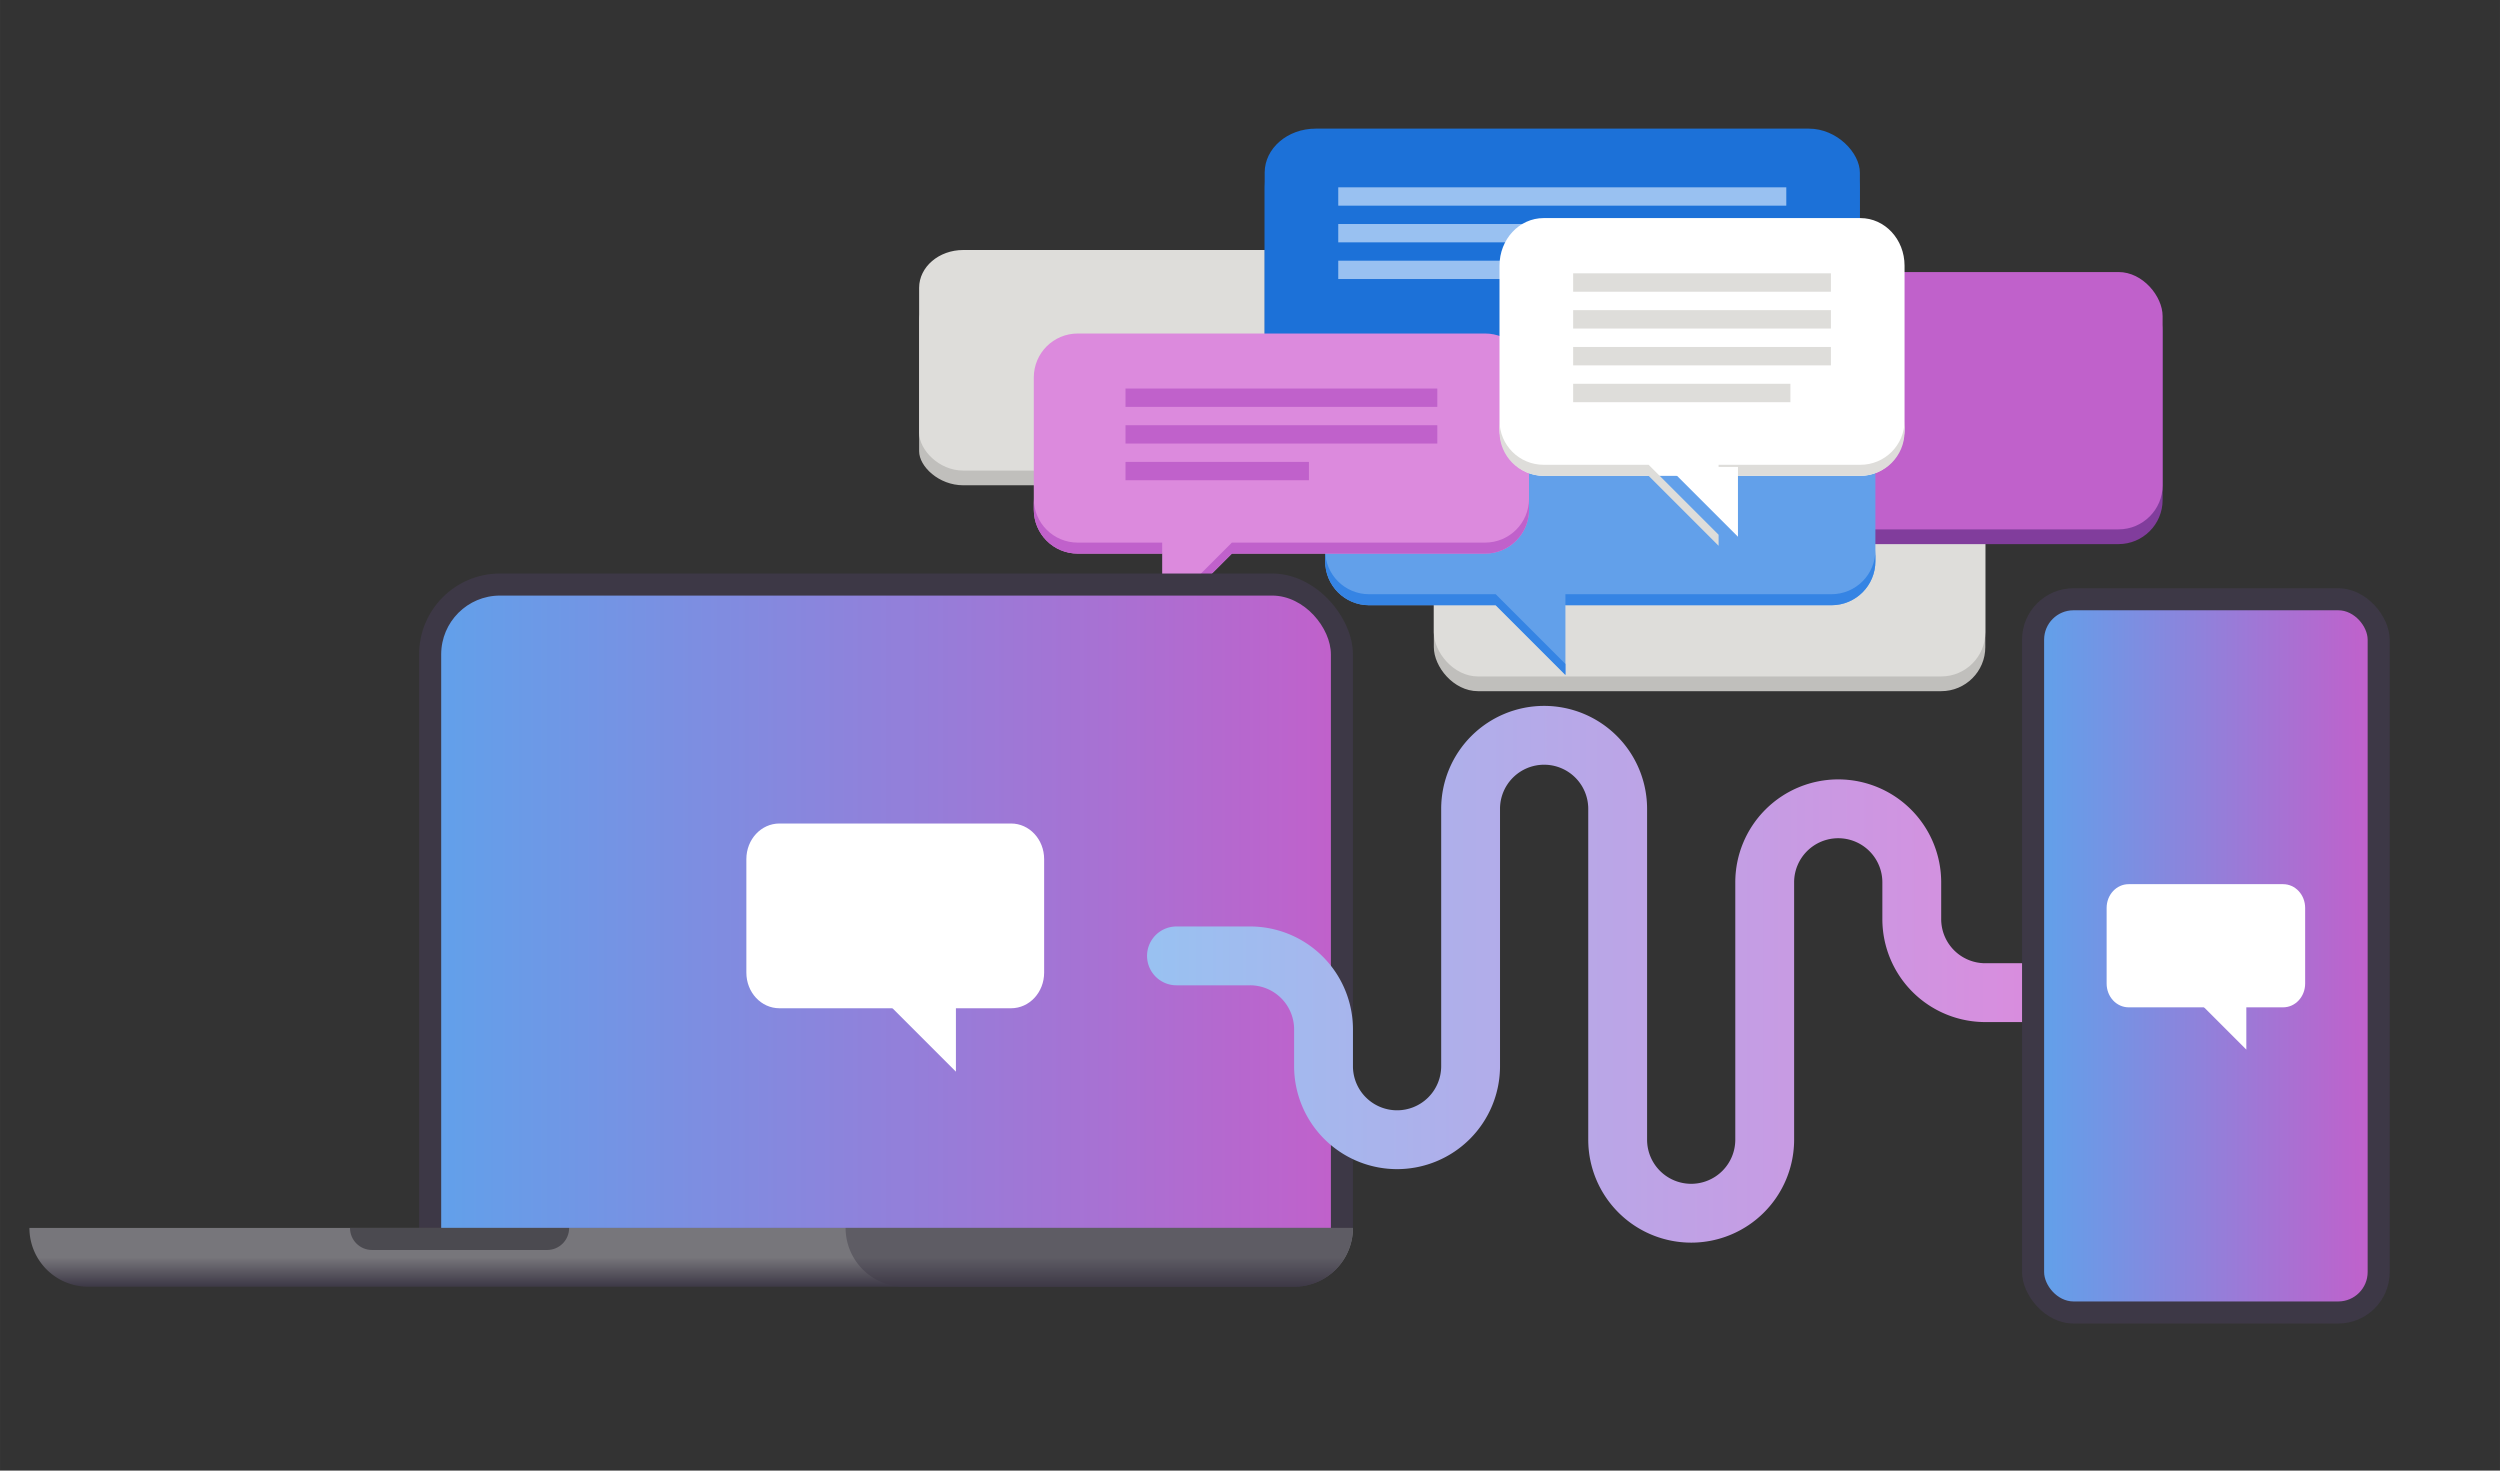 <?xml version="1.0" encoding="UTF-8" standalone="no"?>
<svg
   width="340"
   height="200"
   viewBox="0 0 89.958 52.917"
   version="1.1"
   id="svg8662"
   xmlns:xlink="http://www.w3.org/1999/xlink"
   xmlns="http://www.w3.org/2000/svg"
   xmlns:svg="http://www.w3.org/2000/svg"
   xmlns:rdf="http://www.w3.org/1999/02/22-rdf-syntax-ns#"
   xmlns:cc="http://creativecommons.org/ns#"
   xmlns:dc="http://purl.org/dc/elements/1.1/">
  <rect x="0" y="0" width="89.958" height="52.917" fill="#333333" stroke="none"/>
  <defs
     id="defs8656">
    <linearGradient
       id="linearGradient104655">
      <stop
         style="stop-color:#3d3846;stop-opacity:1"
         offset="0"
         id="stop104651" />
      <stop
         style="stop-color:#5e5c64;stop-opacity:1"
         offset="1"
         id="stop104653" />
    </linearGradient>
    <linearGradient
       id="linearGradient82129">
      <stop
         style="stop-color:#62a0ea;stop-opacity:1;"
         offset="0"
         id="stop82125" />
      <stop
         style="stop-color:#c061cb;stop-opacity:1"
         offset="1"
         id="stop82127" />
    </linearGradient>
    <linearGradient
       id="linearGradient70265">
      <stop
         style="stop-color:#99c1f1;stop-opacity:1"
         offset="0"
         id="stop70261" />
      <stop
         style="stop-color:#dc8add;stop-opacity:1"
         offset="1"
         id="stop70263" />
    </linearGradient>
    <linearGradient
       id="linearGradient56117">
      <stop
         style="stop-color:#3d3846;stop-opacity:1"
         offset="0"
         id="stop56113" />
      <stop
         style="stop-color:#77767b;stop-opacity:1"
         offset="1"
         id="stop56115" />
    </linearGradient>
    <linearGradient
       xlink:href="#linearGradient70265"
       id="linearGradient39055"
       x1="34.925"
       y1="35.057"
       x2="67.944"
       y2="35.057"
       gradientUnits="userSpaceOnUse"
       gradientTransform="translate(6.615)" />
    <linearGradient
       xlink:href="#linearGradient82129"
       id="linearGradient82131"
       x1="11.201"
       y1="33.249"
       x2="32.544"
       y2="33.249"
       gradientUnits="userSpaceOnUse"
       gradientTransform="matrix(1.5,0,0,1.5,-0.926,-15.875)" />
    <linearGradient
       xlink:href="#linearGradient82129"
       id="linearGradient82161"
       x1="73.554"
       y1="31.75"
       x2="85.196"
       y2="31.75"
       gradientUnits="userSpaceOnUse"
       gradientTransform="translate(0,2.646)" />
    <linearGradient
       xlink:href="#linearGradient56117"
       id="linearGradient98041"
       x1="9.26"
       y1="46.302"
       x2="9.26"
       y2="45.244"
       gradientUnits="userSpaceOnUse" />
    <linearGradient
       xlink:href="#linearGradient104655"
       id="linearGradient98624"
       gradientUnits="userSpaceOnUse"
       x1="9.26"
       y1="46.302"
       x2="9.26"
       y2="45.244"
       gradientTransform="matrix(0.383,0,0,1,30.021,0)" />
    <clipPath
       clipPathUnits="userSpaceOnUse"
       id="clipPath99524">
      <rect
         style="fill:#dc8add;fill-opacity:1;stroke-width:2.117;stroke-linecap:round;stroke-linejoin:round;stroke-miterlimit:4;stroke-dasharray:none;stroke-dashoffset:26.4"
         id="rect99526"
         width="35.719"
         height="26.458"
         x="14.552"
         y="17.727" />
    </clipPath>
  </defs>
  <g
     id="g77929"
     transform="translate(-26.224,0.265)">
    <rect
       y="10.054"
       x="59.297"
       height="7.143"
       width="18.521"
       id="rect77923"
       style="color:#000000;clip-rule:nonzero;display:inline;overflow:visible;visibility:visible;color-interpolation:sRGB;color-interpolation-filters:linearRGB;fill:#c0bfbc;fill-opacity:1;fill-rule:nonzero;stroke:none;stroke-width:0.006;stroke-linecap:round;stroke-linejoin:round;stroke-miterlimit:4;stroke-dasharray:none;stroke-dashoffset:0;stroke-opacity:1;marker:none;color-rendering:auto;image-rendering:auto;shape-rendering:auto;text-rendering:auto;enable-background:accumulate"
       rx="1.587"
       ry="1.225" />
    <rect
       y="8.731"
       x="59.297"
       height="7.937"
       width="18.521"
       id="rect77925"
       style="color:#000000;clip-rule:nonzero;display:inline;overflow:visible;visibility:visible;color-interpolation:sRGB;color-interpolation-filters:linearRGB;fill:#deddda;fill-opacity:1;fill-rule:nonzero;stroke:none;stroke-width:0.006;stroke-linecap:round;stroke-linejoin:round;stroke-miterlimit:4;stroke-dasharray:none;stroke-dashoffset:0;stroke-opacity:1;marker:none;color-rendering:auto;image-rendering:auto;shape-rendering:auto;text-rendering:auto;enable-background:accumulate"
       rx="1.587"
       ry="1.361" />
  </g>
  <g
     id="g72761"
     transform="translate(7.938,8.467)">
    <g
       id="g72759">
      <rect
         y="7.144"
         x="43.656"
         height="9.26"
         width="19.844"
         id="rect72755"
         style="color:#000000;clip-rule:nonzero;display:inline;overflow:visible;visibility:visible;color-interpolation:sRGB;color-interpolation-filters:linearRGB;fill:#c0bfbc;fill-opacity:1;fill-rule:nonzero;stroke:none;stroke-width:0.006;stroke-linecap:round;stroke-linejoin:round;stroke-miterlimit:4;stroke-dasharray:none;stroke-dashoffset:0;stroke-opacity:1;marker:none;color-rendering:auto;image-rendering:auto;shape-rendering:auto;text-rendering:auto;enable-background:accumulate"
         rx="1.587"
         ry="1.587" />
      <rect
         y="6.614"
         x="43.656"
         height="9.26"
         width="19.844"
         id="rect72757"
         style="color:#000000;clip-rule:nonzero;display:inline;overflow:visible;visibility:visible;color-interpolation:sRGB;color-interpolation-filters:linearRGB;fill:#deddda;fill-opacity:1;fill-rule:nonzero;stroke:none;stroke-width:0.006;stroke-linecap:round;stroke-linejoin:round;stroke-miterlimit:4;stroke-dasharray:none;stroke-dashoffset:0;stroke-opacity:1;marker:none;color-rendering:auto;image-rendering:auto;shape-rendering:auto;text-rendering:auto;enable-background:accumulate"
         rx="1.587"
         ry="1.587" />
    </g>
  </g>
  <rect
     y="10.319"
     x="59.297"
     height="9.26"
     width="18.521"
     id="rect72763"
     style="color:#000000;clip-rule:nonzero;display:inline;overflow:visible;visibility:visible;color-interpolation:sRGB;color-interpolation-filters:linearRGB;fill:#813d9c;fill-opacity:1;fill-rule:nonzero;stroke:none;stroke-width:0.006;stroke-linecap:round;stroke-linejoin:round;stroke-miterlimit:4;stroke-dasharray:none;stroke-dashoffset:0;stroke-opacity:1;marker:none;color-rendering:auto;image-rendering:auto;shape-rendering:auto;text-rendering:auto;enable-background:accumulate"
     rx="1.587"
     ry="1.587" />
  <rect
     y="9.789"
     x="59.297"
     height="9.26"
     width="18.521"
     id="rect72765"
     style="color:#000000;clip-rule:nonzero;display:inline;overflow:visible;visibility:visible;color-interpolation:sRGB;color-interpolation-filters:linearRGB;fill:#c061cb;fill-opacity:1;fill-rule:nonzero;stroke:none;stroke-width:0.006;stroke-linecap:round;stroke-linejoin:round;stroke-miterlimit:4;stroke-dasharray:none;stroke-dashoffset:0;stroke-opacity:1;marker:none;color-rendering:auto;image-rendering:auto;shape-rendering:auto;text-rendering:auto;enable-background:accumulate"
     rx="1.587"
     ry="1.587" />
  <g
     transform="matrix(0.198,0,0,0.198,839.155,59.163)"
     id="g72771"
     style="stroke-width:0.667">
    <path
       style="display:inline;fill:#62a0ea;fill-opacity:1;fill-rule:evenodd;stroke:none;stroke-width:0.008px;stroke-linecap:butt;stroke-linejoin:miter;stroke-opacity:1;enable-background:new"
       d="m -3989.334,-232.711 c -4.432,0 -8,3.568 -8,8 v 27.898 c 0,4.432 3.568,8 8,8 h 23 l 12.667,12.667 v -12.667 h 48.334 c 4.432,0 8,-3.568 8,-8 v -27.898 c 0,-4.432 -3.568,-8 -8,-8 z"
       id="path72767" />
    <path
       id="path72769"
       d="m -3997.334,-198.812 v 2 c 0,4.432 3.568,8 8,8 h 23 l 12.667,12.667 v -2 l -12.667,-12.667 h -23 c -4.432,0 -8,-3.568 -8,-8 z m 100,0 c 0,4.432 -3.568,8 -8,8 h -48.334 v 2 h 48.334 c 4.432,0 8,-3.568 8,-8 z"
       style="display:inline;fill:#3584e4;fill-opacity:1;fill-rule:evenodd;stroke:none;stroke-width:0.008px;stroke-linecap:butt;stroke-linejoin:miter;stroke-opacity:1;enable-background:new" />
  </g>
  <g
     transform="matrix(0.211,0,0,0.132,781.897,63.696)"
     id="g72785"
     style="stroke-width:0.792">
    <rect
       y="-443.48"
       x="-3490"
       height="70"
       width="101.505"
       id="rect72773"
       style="color:#000000;clip-rule:nonzero;display:inline;overflow:visible;visibility:visible;opacity:1;color-interpolation:sRGB;color-interpolation-filters:linearRGB;fill:#1a5fb4;fill-opacity:1;fill-rule:nonzero;stroke:none;stroke-width:0.042;stroke-linecap:round;stroke-linejoin:round;stroke-miterlimit:4;stroke-dasharray:none;stroke-dashoffset:0;stroke-opacity:1;marker:none;color-rendering:auto;image-rendering:auto;shape-rendering:auto;text-rendering:auto;enable-background:accumulate"
       rx="8.7"
       ry="12" />
    <rect
       y="-447.48"
       x="-3490"
       height="70"
       width="101.505"
       id="rect72775"
       style="color:#000000;clip-rule:nonzero;display:inline;overflow:visible;visibility:visible;opacity:1;color-interpolation:sRGB;color-interpolation-filters:linearRGB;fill:#1c71d8;fill-opacity:1;fill-rule:nonzero;stroke:none;stroke-width:0.042;stroke-linecap:round;stroke-linejoin:round;stroke-miterlimit:4;stroke-dasharray:none;stroke-dashoffset:0;stroke-opacity:1;marker:none;color-rendering:auto;image-rendering:auto;shape-rendering:auto;text-rendering:auto;enable-background:accumulate"
       rx="8.7"
       ry="12" />
    <g
       id="g72783"
       style="fill:#99c1f1"
       transform="translate(8.0037955e-5,0.5)">
      <rect
         y="-431.98"
         x="-3477.451"
         height="5"
         width="76.407"
         id="rect72777"
         style="fill:#99c1f1;fill-opacity:1;stroke:none;stroke-width:12.556;stroke-linecap:round;stroke-linejoin:round;stroke-miterlimit:4;stroke-dasharray:none;stroke-dashoffset:0;stroke-opacity:1" />
      <rect
         y="-421.98"
         x="-3477.451"
         height="5"
         width="59.608"
         id="rect72779"
         style="fill:#99c1f1;fill-opacity:1;stroke:none;stroke-width:11.09;stroke-linecap:round;stroke-linejoin:round;stroke-miterlimit:4;stroke-dasharray:none;stroke-dashoffset:0;stroke-opacity:1" />
      <rect
         style="fill:#99c1f1;fill-opacity:1;stroke:none;stroke-width:11.09;stroke-linecap:round;stroke-linejoin:round;stroke-miterlimit:4;stroke-dasharray:none;stroke-dashoffset:0;stroke-opacity:1"
         id="rect72781"
         width="37.02"
         height="5"
         x="-3477.451"
         y="-411.98" />
    </g>
  </g>
  <g
     transform="matrix(0.198,0,0,0.198,813.689,55.062)"
     id="g72797"
     style="stroke-width:0.667">
    <path
       id="path72787"
       d="m -3913.667,-217.48 c -4.432,0 -8,3.568 -8,8 v 24 c 0,4.432 3.568,8 8,8 h 15.333 v 12.667 l 12.667,-12.667 h 46 c 4.432,0 8,-3.568 8,-8 v -24 c 0,-4.432 -3.568,-8 -8,-8 z"
       style="display:inline;fill:#dc8add;fill-opacity:1;fill-rule:evenodd;stroke:none;stroke-width:0.008px;stroke-linecap:butt;stroke-linejoin:miter;stroke-opacity:1;enable-background:new" />
    <path
       id="path72789"
       d="m -3921.667,-187.48 v 2 c 0,4.432 3.568,8 8,8 h 15.333 v -2 h -15.333 c -4.432,0 -8,-3.568 -8,-8 z m 90,0 c 0,4.432 -3.568,8 -8,8 h -46 l -12.667,12.667 v 2 l 12.667,-12.667 h 46 c 4.432,0 8,-3.568 8,-8 z"
       style="display:inline;fill:#c061cb;fill-opacity:1;fill-rule:evenodd;stroke:none;stroke-width:0.008px;stroke-linecap:butt;stroke-linejoin:miter;stroke-opacity:1;enable-background:new" />
    <rect
       style="opacity:1;fill:#c061cb;fill-opacity:1;stroke:none;stroke-width:9.333;stroke-linecap:round;stroke-linejoin:round;stroke-miterlimit:4;stroke-dasharray:none;stroke-dashoffset:0;stroke-opacity:1"
       id="rect72791"
       width="56.667"
       height="3.333"
       x="-3905"
       y="-207.48" />
    <rect
       style="opacity:1;fill:#c061cb;fill-opacity:1;stroke:none;stroke-width:9.333;stroke-linecap:round;stroke-linejoin:round;stroke-miterlimit:4;stroke-dasharray:none;stroke-dashoffset:0;stroke-opacity:1"
       id="rect72793"
       width="56.667"
       height="3.333"
       x="-3905"
       y="-200.814" />
    <rect
       y="-194.147"
       x="-3905"
       height="3.333"
       width="33.333"
       id="rect72795"
       style="opacity:1;fill:#c061cb;fill-opacity:1;stroke:none;stroke-width:9.333;stroke-linecap:round;stroke-linejoin:round;stroke-miterlimit:4;stroke-dasharray:none;stroke-dashoffset:0;stroke-opacity:1" />
  </g>
  <g
     id="g72817"
     transform="matrix(0.5,0,0,0.5,35.484,3.572)">
    <g
       id="g72813"
       transform="matrix(0.265,0,0,0.265,939.271,123.158)">
      <g
         style="stroke-width:0.667"
         transform="matrix(1.5,0,0,1.5,2465,-75.912)"
         id="g72803">
        <path
           style="display:inline;fill:#ffffff;fill-opacity:1;fill-rule:evenodd;stroke:none;stroke-width:0.008px;stroke-linecap:butt;stroke-linejoin:miter;stroke-opacity:1;enable-background:new"
           d="m -3905.333,-237.712 c -4.432,0 -8,3.842 -8,8.615 v 29.436 c 0,4.773 3.568,8.615 8,8.615 H -3848 c 4.432,0 8,-3.842 8,-8.615 v -29.436 c 0,-4.773 -3.568,-8.615 -8,-8.615 z"
           id="path72799" />
        <path
           id="path72801"
           d="m -3913.333,-201.045 v 2 c 0,4.432 3.568,8 8,8 h 19 l 12.667,12.667 v -2 l -12.667,-12.667 h -19 c -4.432,0 -8,-3.568 -8,-8 z m 73.333,0 c 0,4.432 -3.568,8 -8,8 h -25.667 v 2 H -3848 c 4.432,0 8,-3.568 8,-8 z"
           style="display:inline;fill:#deddda;fill-opacity:1;fill-rule:evenodd;stroke:none;stroke-width:0.008px;stroke-linecap:butt;stroke-linejoin:miter;stroke-opacity:1;enable-background:new" />
      </g>
      <rect
         y="-407.48"
         x="-3385"
         height="5"
         width="70"
         id="rect72805"
         style="opacity:1;fill:#deddda;fill-opacity:1;stroke:none;stroke-width:14;stroke-linecap:round;stroke-linejoin:round;stroke-miterlimit:4;stroke-dasharray:none;stroke-dashoffset:0;stroke-opacity:1" />
      <rect
         y="-397.48"
         x="-3385"
         height="5"
         width="70"
         id="rect72807"
         style="opacity:1;fill:#deddda;fill-opacity:1;stroke:none;stroke-width:14;stroke-linecap:round;stroke-linejoin:round;stroke-miterlimit:4;stroke-dasharray:none;stroke-dashoffset:0;stroke-opacity:1" />
      <rect
         style="opacity:1;fill:#deddda;fill-opacity:1;stroke:none;stroke-width:14;stroke-linecap:round;stroke-linejoin:round;stroke-miterlimit:4;stroke-dasharray:none;stroke-dashoffset:0;stroke-opacity:1"
         id="rect72809"
         width="59"
         height="5"
         x="-3385"
         y="-387.48" />
      <rect
         y="-417.48"
         x="-3385"
         height="5"
         width="70"
         id="rect72811"
         style="opacity:1;fill:#deddda;fill-opacity:1;stroke:none;stroke-width:14;stroke-linecap:round;stroke-linejoin:round;stroke-miterlimit:4;stroke-dasharray:none;stroke-dashoffset:0;stroke-opacity:1" />
    </g>
    <path
       style="fill:#ffffff;fill-opacity:1;stroke:none;stroke-width:0.265px;stroke-linecap:butt;stroke-linejoin:miter;stroke-opacity:1"
       d="m 54.107,26.458 v 5.027 l -5.027,-5.027 z"
       id="path72815" />
  </g>
  <g
     id="g137252"
     transform="matrix(0.265,0,0,0.262,931.333,121.813)"
     style="stroke-width:1.005" />
  <g
     id="g99322"
     clip-path="url(#clipPath99524)">
    <rect
       style="fill:#3d3846;stroke-width:3.08;stroke-linecap:round;stroke-linejoin:round;stroke-dashoffset:26.4"
       id="rect4199"
       width="33.602"
       height="26.988"
       x="15.081"
       y="20.637"
       rx="2.91" />
    <rect
       style="fill:url(#linearGradient82131);fill-opacity:1;stroke-width:3.143;stroke-linecap:round;stroke-linejoin:round;stroke-dashoffset:26.4"
       id="rect47002"
       width="32.015"
       height="25.135"
       x="15.875"
       y="21.431"
       rx="2.117" />
  </g>
  <g
     id="g9559"
     transform="matrix(1.5,0,0,1.5,6.637,-1.706)"
     style="fill:#ffffff;fill-opacity:1">
    <g
       id="g9536"
       transform="matrix(0.5,0,0,0.5,5.417,8.065)"
       style="fill:#ffffff;fill-opacity:1">
      <path
         style="display:inline;fill:#ffffff;fill-opacity:1;fill-rule:evenodd;stroke:none;stroke-width:0.001px;stroke-linecap:butt;stroke-linejoin:miter;stroke-opacity:1;enable-background:new"
         d="m 17.712,25.655 c -0.879,0 -1.587,0.762 -1.587,1.71 v 5.444 c 0,0.947 0.708,1.71 1.587,1.71 h 11.113 c 0.879,0 1.587,-0.762 1.587,-1.71 v -5.444 c 0,-0.947 -0.708,-1.71 -1.587,-1.71 z"
         id="path137290-3" />
      <path
         style="fill:#ffffff;fill-opacity:1;stroke:none;stroke-width:0.265px;stroke-linecap:butt;stroke-linejoin:miter;stroke-opacity:1"
         d="m 26.179,32.534 v 5.027 l -5.027,-5.027 z"
         id="path62781-6" />
    </g>
  </g>
  <path
     style="fill:none;stroke:url(#linearGradient39055);stroke-width:2.117;stroke-linecap:round;stroke-linejoin:round;stroke-miterlimit:4;stroke-dasharray:none;stroke-opacity:1"
     d="m 42.333,34.396 h 2.646 A 2.646,2.646 45 0 1 47.625,37.042 v 1.323 a 2.646,2.646 45 0 0 2.646,2.646 h 0 a 2.646,2.646 135 0 0 2.646,-2.646 v -9.26 a 2.646,2.646 135 0 1 2.646,-2.646 2.646,2.646 45 0 1 2.646,2.646 V 41.01 A 2.646,2.646 45 0 0 60.854,43.656 2.646,2.646 135 0 0 63.5,41.01 V 31.75 a 2.646,2.646 135 0 1 2.646,-2.646 h 0 a 2.646,2.646 45 0 1 2.646,2.646 v 1.323 a 2.646,2.646 45 0 0 2.646,2.646 h 2.646"
     id="path22180" />
  <rect
     style="fill:#3d3846;stroke-width:2.117;stroke-linecap:round;stroke-linejoin:round;stroke-dashoffset:26.4"
     id="rect37332"
     width="13.229"
     height="26.458"
     x="72.76"
     y="21.167"
     rx="1.852"
     ry="1.852" />
  <rect
     style="fill:url(#linearGradient82161);fill-opacity:1;stroke-width:2.117;stroke-linecap:round;stroke-linejoin:round;stroke-dashoffset:26.4"
     id="rect43271"
     width="11.642"
     height="24.871"
     x="73.554"
     y="21.96"
     rx="1.058"
     ry="1.058" />
  <g
     id="g45487"
     transform="translate(62.324,10.923)"
     style="fill:#ffffff">
    <g
       id="g45485"
       transform="matrix(0.5,0,0,0.5,5.417,8.065)"
       style="fill:#ffffff">
      <path
         style="display:inline;fill:#ffffff;fill-opacity:1;fill-rule:evenodd;stroke:none;stroke-width:0.001px;stroke-linecap:butt;stroke-linejoin:miter;stroke-opacity:1;enable-background:new"
         d="m 17.712,25.655 c -0.879,0 -1.587,0.762 -1.587,1.71 v 5.444 c 0,0.947 0.708,1.71 1.587,1.71 h 11.113 c 0.879,0 1.587,-0.762 1.587,-1.71 v -5.444 c 0,-0.947 -0.708,-1.71 -1.587,-1.71 z"
         id="path45481" />
      <path
         style="fill:#ffffff;fill-opacity:1;stroke:none;stroke-width:0.265px;stroke-linecap:butt;stroke-linejoin:miter;stroke-opacity:1"
         d="m 26.179,32.534 v 5.027 l -5.027,-5.027 z"
         id="path45483" />
    </g>
  </g>
  <path
     id="rect95344"
     d="M 1.058,44.185 H 48.683 a 2.117,2.117 135 0 1 -2.117,2.117 H 3.175 A 2.117,2.117 45 0 1 1.058,44.185 Z"
     style="fill:url(#linearGradient98041);fill-opacity:1;stroke-width:3.125;stroke-linecap:round;stroke-linejoin:round;stroke-miterlimit:4;stroke-dasharray:none;stroke-dashoffset:26.4" />
  <path
     id="path98517"
     style="fill:#4b4a50;stroke-width:2.117;stroke-linecap:round;stroke-linejoin:round;stroke-dashoffset:26.4;fill-opacity:1"
     d="m 12.594,44.185 c 0,0.44 0.354,0.794 0.794,0.794 h 6.297 c 0.44,0 0.794,-0.354 0.794,-0.794 z" />
  <path
     id="path98618"
     d="m 30.427,44.185 h 18.256 a 2.117,2.117 135 0 1 -2.117,2.117 H 32.544 a 2.117,2.117 45 0 1 -2.117,-2.117 z"
     style="fill:url(#linearGradient98624);fill-opacity:1;stroke-width:1.935;stroke-linecap:round;stroke-linejoin:round;stroke-miterlimit:4;stroke-dasharray:none;stroke-dashoffset:26.4" />
</svg>
